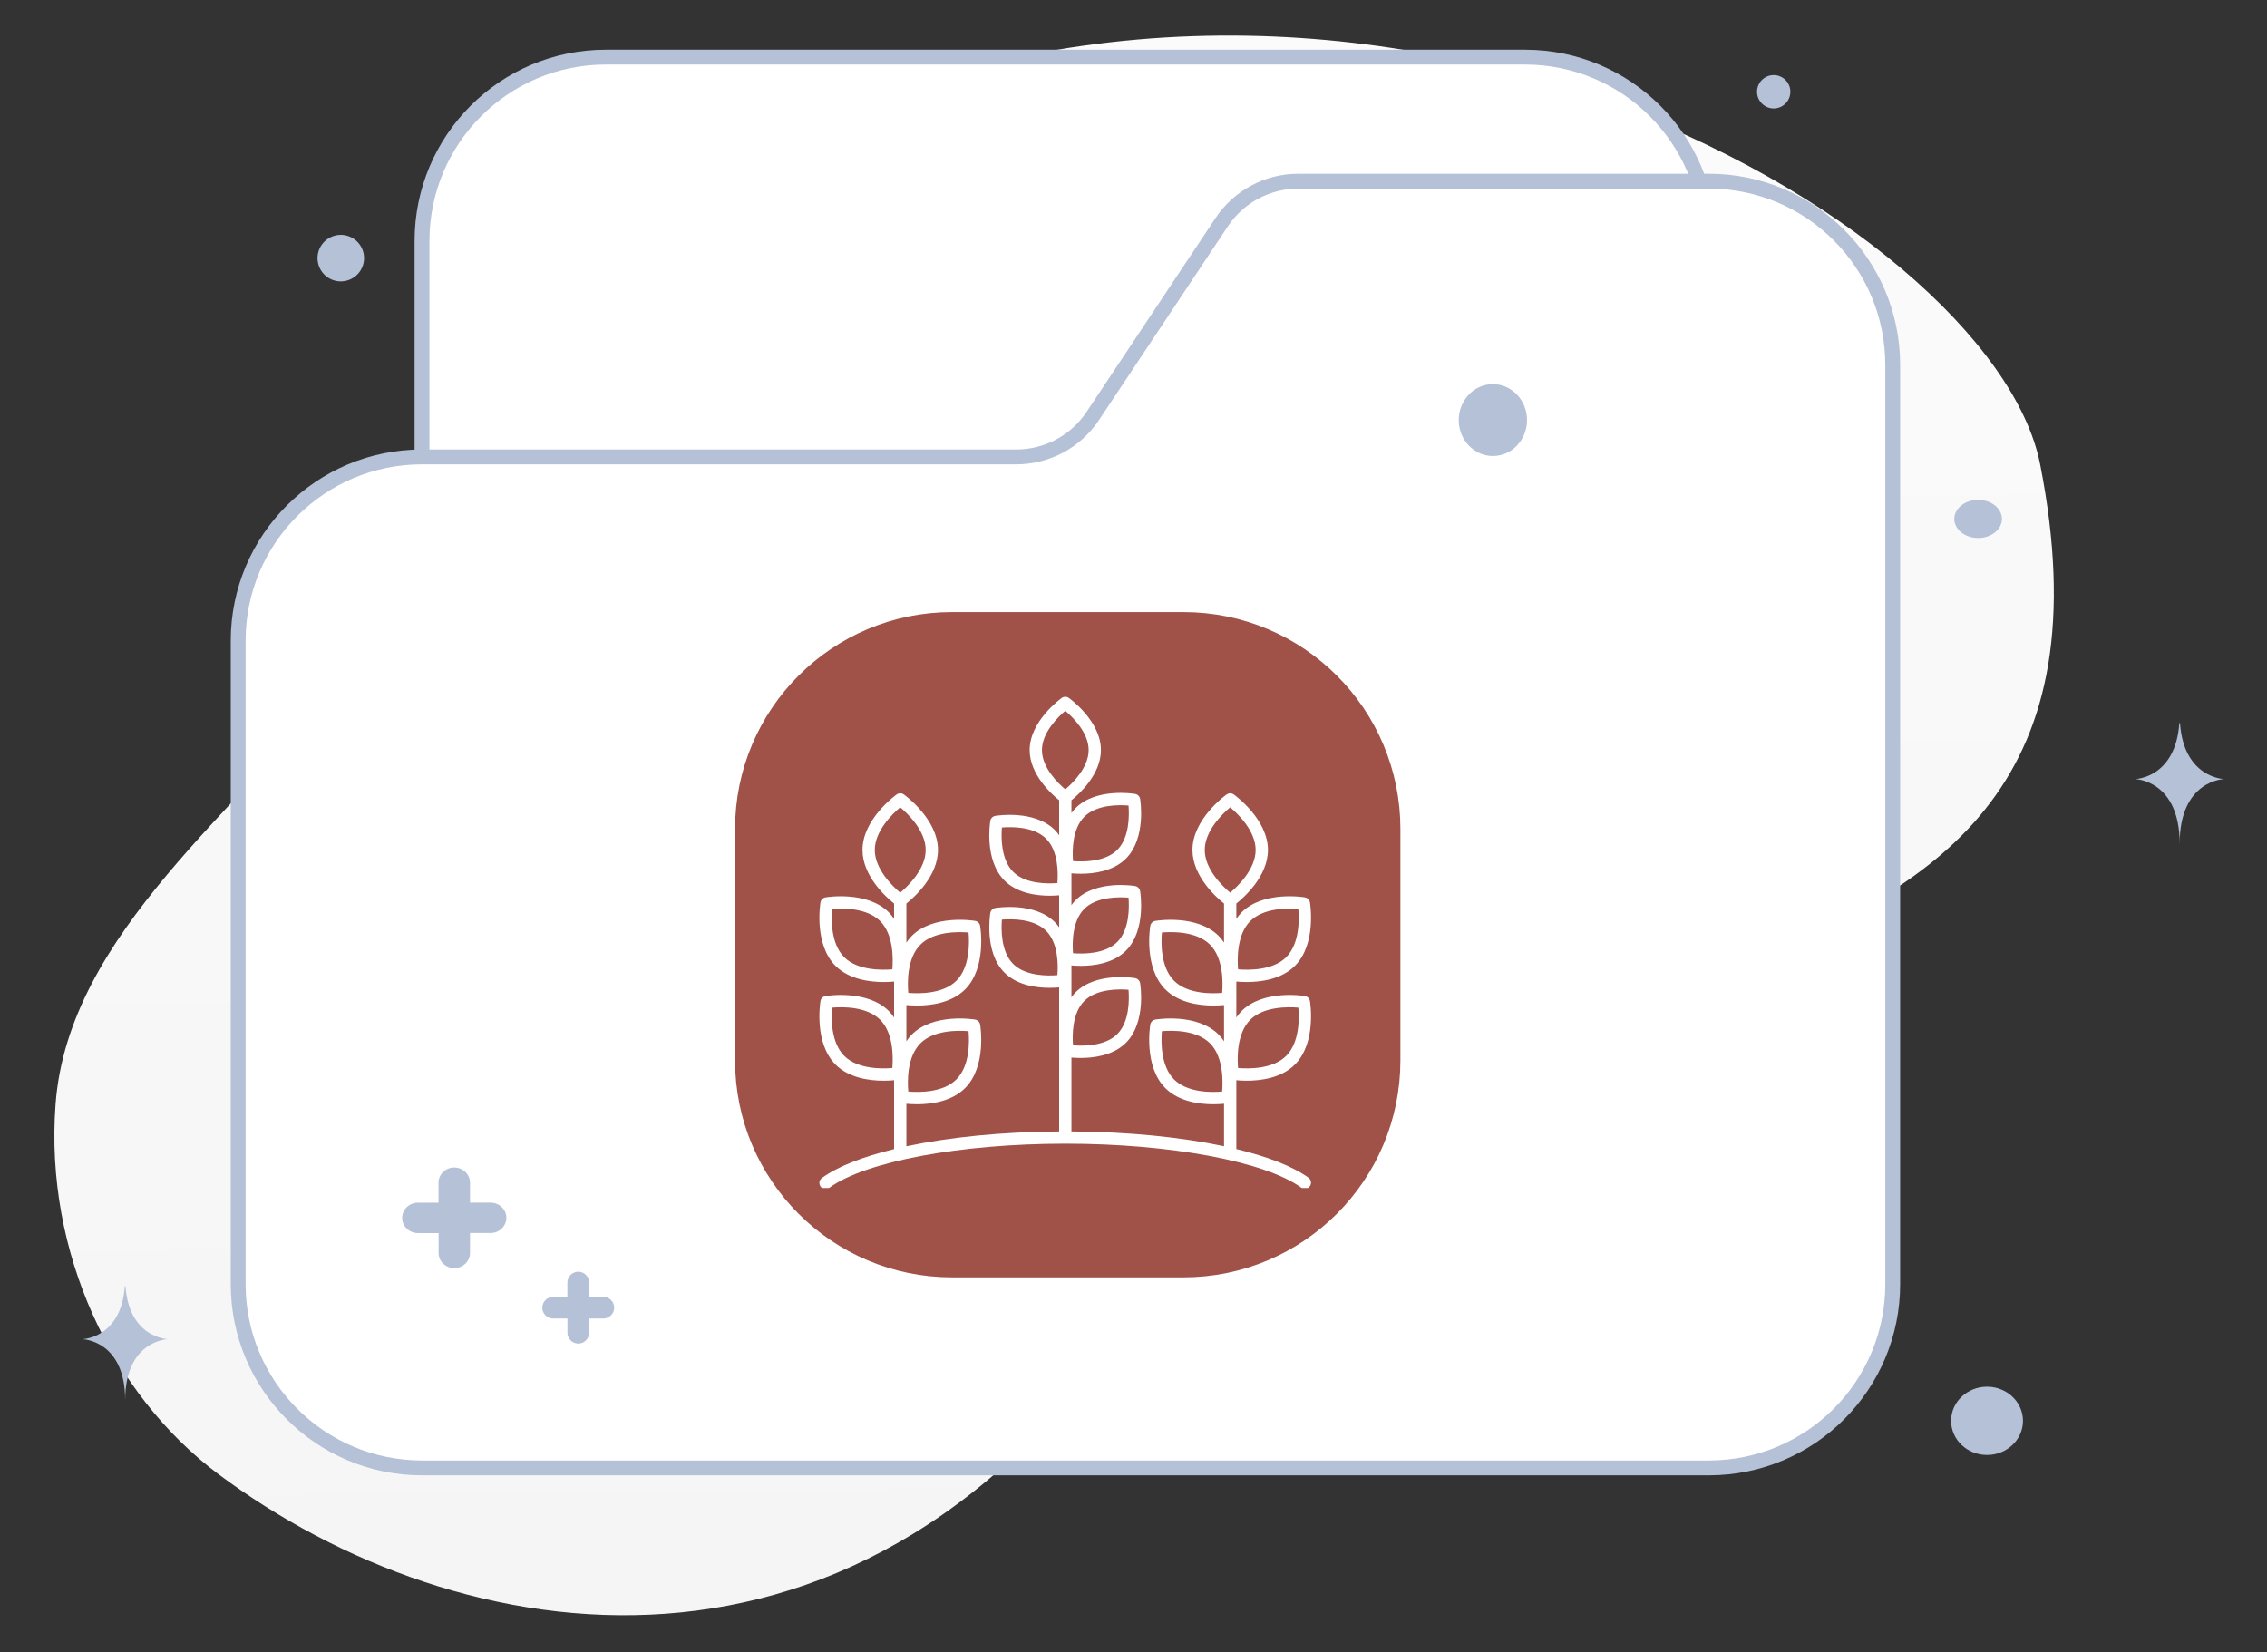 <svg width="166" height="121" viewBox="0 0 166 121" fill="none" xmlns="http://www.w3.org/2000/svg">
<rect x="0" y="0" width="166" height="121" fill="#333333" stroke="none"/>
<g clip-path="url(#clip0_3573_9830)">
<path d="M149.387 33.996C145.865 16.117 98.272 -11.763 54.548 11.415C34.212 22.196 38.734 32.066 25.56 49.084C17.708 59.227 5.002 68.317 4.069 80.864C3.261 91.694 8.187 102.12 15.974 107.942C33.486 121.033 63.334 126.253 83.457 95.624C103.58 64.996 158.463 80.111 149.387 33.996Z" fill="url(#paint0_linear_3573_9830)"/>
<path fill-rule="evenodd" clip-rule="evenodd" d="M125.132 31.107V17.646C125.132 10.211 119.105 4.184 111.671 4.184H44.363C36.929 4.184 30.902 10.211 30.902 17.646V51.299" fill="white"/>
<path d="M125.132 31.107V17.646C125.132 10.211 119.105 4.184 111.671 4.184H44.363C36.929 4.184 30.902 10.211 30.902 17.646V51.299" stroke="#B4C1D6" stroke-width="1.087"/>
<path fill-rule="evenodd" clip-rule="evenodd" d="M30.902 33.461H74.416C75.524 33.461 76.615 33.188 77.592 32.665C78.569 32.143 79.401 31.387 80.016 30.466L89.459 16.271C90.075 15.345 90.911 14.586 91.892 14.063C92.873 13.539 93.968 13.266 95.08 13.269H125.132C132.567 13.269 138.594 19.296 138.594 26.73V94.037C138.594 101.472 132.567 107.499 125.132 107.499H30.902C23.468 107.499 17.441 101.472 17.441 94.037V46.922C17.441 39.488 23.468 33.461 30.902 33.461Z" fill="white" stroke="#B4C1D6" stroke-width="1.087"/>
<path d="M145.5 106.553C144.047 106.553 142.868 105.433 142.868 104.053C142.868 102.672 144.047 101.553 145.5 101.553C146.953 101.553 148.132 102.672 148.132 104.053C148.132 105.433 146.953 106.553 145.5 106.553Z" fill="#B4C1D6"/>
<path d="M129.879 7.942C129.204 7.942 128.658 7.395 128.658 6.721C128.658 6.047 129.204 5.5 129.879 5.5C130.553 5.5 131.099 6.047 131.099 6.721C131.099 7.395 130.553 7.942 129.879 7.942Z" fill="#B4C1D6"/>
<path d="M109.316 33.395C107.935 33.395 106.816 32.217 106.816 30.763C106.816 29.31 107.935 28.132 109.316 28.132C110.697 28.132 111.816 29.31 111.816 30.763C111.816 32.217 110.697 33.395 109.316 33.395Z" fill="#B4C1D6"/>
<path d="M26.602 18.462C26.845 19.371 26.306 20.306 25.396 20.549C24.487 20.793 23.553 20.253 23.309 19.344C23.066 18.435 23.605 17.501 24.514 17.257C25.423 17.013 26.358 17.553 26.602 18.462Z" fill="#B4C1D6"/>
<path d="M144.846 39.398C143.882 39.398 143.102 38.774 143.102 38.003C143.102 37.233 143.882 36.608 144.846 36.608C145.809 36.608 146.59 37.233 146.59 38.003C146.59 38.774 145.809 39.398 144.846 39.398Z" fill="#B4C1D6"/>
<path d="M9.142 94.184H9.188C9.458 98.012 12.305 98.071 12.305 98.071C12.305 98.071 9.166 98.132 9.166 102.555C9.166 98.132 6.026 98.071 6.026 98.071C6.026 98.071 8.872 98.012 9.142 94.184ZM159.582 52.95H159.629C159.91 56.992 162.868 57.054 162.868 57.054C162.868 57.054 159.606 57.118 159.606 61.789C159.606 57.118 156.344 57.054 156.344 57.054C156.344 57.054 159.301 56.992 159.582 52.95Z" fill="#B4C1D6"/>
<path fill-rule="evenodd" clip-rule="evenodd" d="M86.657 90.368H69.71C62.691 90.368 57 84.677 57 77.657V60.71C57 53.691 62.691 48 69.71 48H86.657C93.677 48 99.368 53.691 99.368 60.71V77.657C99.368 84.677 93.677 90.368 86.657 90.368Z" fill="#A05148" stroke="#A05148" stroke-width="6.352" stroke-linecap="round" stroke-linejoin="round"/>
<path fill-rule="evenodd" clip-rule="evenodd" d="M43.138 93.925V94.969H44.181C44.391 94.97 44.592 95.054 44.741 95.203C44.889 95.352 44.973 95.553 44.974 95.763C44.973 95.973 44.889 96.175 44.741 96.323C44.592 96.472 44.391 96.556 44.181 96.557H43.138V97.601C43.137 97.811 43.053 98.013 42.904 98.161C42.756 98.31 42.554 98.394 42.344 98.395C42.134 98.394 41.933 98.31 41.785 98.161C41.636 98.013 41.552 97.811 41.551 97.601V96.561H40.504C40.294 96.56 40.092 96.476 39.944 96.328C39.795 96.179 39.712 95.978 39.711 95.767C39.712 95.557 39.795 95.356 39.944 95.207C40.093 95.059 40.294 94.975 40.504 94.974H41.547V93.925C41.548 93.714 41.633 93.513 41.782 93.364C41.931 93.215 42.133 93.132 42.344 93.132C42.554 93.132 42.756 93.216 42.904 93.365C43.053 93.514 43.137 93.715 43.138 93.925ZM34.416 86.611V88.073H35.929C36.56 88.073 37.079 88.574 37.079 89.184C37.079 89.794 36.56 90.296 35.929 90.296H34.416V91.757C34.416 92.367 33.898 92.868 33.267 92.868C32.635 92.868 32.117 92.367 32.117 91.757V90.302H30.598C29.966 90.302 29.448 89.8 29.448 89.19C29.448 88.58 29.966 88.079 30.598 88.079H32.11V86.611C32.11 86.001 32.629 85.5 33.267 85.5C33.898 85.5 34.416 86.001 34.416 86.611Z" fill="#B4C1D6"/>
<g clip-path="url(#clip1_3573_9830)">
<path d="M91.296 71.917C92.324 71.917 93.831 71.723 94.819 70.734C96.407 69.143 95.941 66.21 95.921 66.086C95.889 65.896 95.74 65.748 95.551 65.716C95.426 65.695 92.498 65.228 90.91 66.819C90.765 66.965 90.643 67.124 90.53 67.288V66.169C91.112 65.704 92.844 64.16 92.844 62.247C92.844 59.997 90.444 58.253 90.342 58.18C90.185 58.068 89.976 58.068 89.818 58.18C89.716 58.253 87.317 59.997 87.317 62.247C87.317 64.16 89.049 65.704 89.63 66.169V69.028C89.515 68.858 89.389 68.693 89.239 68.543C87.651 66.952 84.723 67.418 84.598 67.439C84.408 67.471 84.26 67.619 84.228 67.809C84.208 67.933 83.742 70.866 85.331 72.457C86.318 73.447 87.824 73.64 88.852 73.64C89.166 73.64 89.434 73.622 89.63 73.603V76.254C89.515 76.084 89.389 75.919 89.239 75.769C87.651 74.179 84.723 74.645 84.598 74.666C84.408 74.698 84.26 74.846 84.228 75.036C84.208 75.16 83.742 78.093 85.331 79.684C86.318 80.674 87.824 80.867 88.852 80.867C89.166 80.867 89.434 80.849 89.63 80.83V83.942C86.496 83.274 82.62 82.884 78.455 82.858V77.447C78.634 77.463 78.868 77.477 79.14 77.477C80.104 77.477 81.52 77.296 82.449 76.365C83.942 74.87 83.505 72.118 83.486 72.001C83.454 71.811 83.306 71.662 83.116 71.63C83 71.611 80.252 71.173 78.759 72.669C78.646 72.782 78.547 72.904 78.455 73.03V70.702C78.634 70.718 78.868 70.733 79.14 70.733C80.104 70.733 81.52 70.55 82.449 69.62C83.942 68.125 83.505 65.372 83.486 65.256C83.454 65.066 83.306 64.917 83.116 64.885C83 64.865 80.252 64.428 78.759 65.924C78.646 66.037 78.547 66.159 78.455 66.285V63.956C78.634 63.973 78.868 63.987 79.14 63.987C80.104 63.987 81.52 63.806 82.449 62.875C83.942 61.379 83.505 58.627 83.486 58.51C83.454 58.32 83.306 58.171 83.116 58.14C83 58.12 80.252 57.683 78.759 59.178C78.646 59.291 78.547 59.414 78.455 59.54V58.606C79.012 58.159 80.615 56.718 80.615 54.931C80.615 52.816 78.363 51.18 78.267 51.111C78.11 51 77.9 51 77.744 51.111C77.647 51.18 75.395 52.816 75.395 54.931C75.395 56.718 76.998 58.159 77.555 58.606V61.163C77.46 61.032 77.359 60.904 77.241 60.786C75.748 59.29 73 59.728 72.884 59.748C72.694 59.78 72.545 59.928 72.514 60.119C72.494 60.236 72.057 62.987 73.551 64.483C74.48 65.414 75.895 65.596 76.86 65.596C77.137 65.596 77.375 65.581 77.555 65.564V67.909C77.46 67.777 77.359 67.649 77.241 67.532C75.748 66.036 73 66.474 72.884 66.493C72.694 66.525 72.545 66.674 72.514 66.864C72.494 66.981 72.057 69.733 73.551 71.228C74.48 72.159 75.895 72.341 76.859 72.341C77.137 72.341 77.375 72.326 77.555 72.309V82.859C73.382 82.885 69.503 83.277 66.37 83.947V80.83C66.566 80.849 66.834 80.867 67.148 80.867C68.176 80.867 69.681 80.673 70.669 79.684C72.258 78.093 71.792 75.16 71.771 75.036C71.74 74.846 71.591 74.698 71.401 74.666C71.277 74.645 68.349 74.178 66.761 75.769C66.611 75.919 66.485 76.084 66.37 76.254V73.603C66.566 73.622 66.834 73.64 67.148 73.64C68.176 73.64 69.681 73.446 70.669 72.457C72.258 70.866 71.792 67.933 71.771 67.809C71.74 67.619 71.591 67.471 71.401 67.439C71.277 67.417 68.348 66.952 66.761 68.543C66.611 68.693 66.485 68.858 66.37 69.028V66.169C66.951 65.704 68.683 64.16 68.683 62.247C68.683 59.997 66.283 58.253 66.181 58.18C66.024 58.068 65.814 58.068 65.658 58.18C65.556 58.253 63.156 59.997 63.156 62.247C63.156 64.16 64.888 65.704 65.47 66.169V67.288C65.357 67.124 65.235 66.965 65.089 66.819C63.502 65.228 60.574 65.695 60.449 65.716C60.26 65.748 60.111 65.896 60.079 66.086C60.059 66.21 59.593 69.143 61.181 70.734C62.169 71.723 63.676 71.917 64.703 71.917C65.011 71.917 65.275 71.9 65.47 71.881V74.515C65.357 74.35 65.235 74.191 65.089 74.046C63.502 72.456 60.574 72.922 60.449 72.943C60.26 72.975 60.111 73.123 60.079 73.313C60.059 73.437 59.593 76.37 61.181 77.961C62.169 78.95 63.675 79.143 64.703 79.143C65.01 79.143 65.274 79.126 65.47 79.108V84.153C63.169 84.711 61.332 85.427 60.186 86.266C59.985 86.412 59.941 86.694 60.087 86.895C60.176 87.016 60.313 87.08 60.451 87.08C60.543 87.08 60.636 87.052 60.716 86.993C63.364 85.056 70.315 83.755 78.013 83.755C85.679 83.755 92.62 85.049 95.286 86.976C95.487 87.122 95.769 87.076 95.913 86.874C96.059 86.673 96.014 86.391 95.812 86.246C94.66 85.413 92.825 84.702 90.53 84.147V79.108C90.725 79.126 90.99 79.143 91.297 79.143C92.325 79.143 93.831 78.95 94.819 77.961C96.407 76.37 95.941 73.437 95.921 73.313C95.889 73.123 95.74 72.975 95.551 72.943C95.426 72.921 92.498 72.455 90.91 74.046C90.765 74.191 90.643 74.35 90.53 74.515V71.881C90.725 71.9 90.989 71.917 91.296 71.917ZM91.547 67.457C92.535 66.467 94.332 66.504 95.071 66.567C95.136 67.308 95.174 69.103 94.183 70.097C93.195 71.086 91.399 71.049 90.658 70.987C90.595 70.245 90.559 68.446 91.547 67.457ZM89.491 72.71C88.752 72.776 86.959 72.813 85.967 71.82C84.979 70.83 85.015 69.031 85.078 68.29C85.817 68.225 87.61 68.186 88.603 69.18C89.591 70.17 89.554 71.969 89.491 72.71ZM89.491 79.937C88.752 80.003 86.959 80.04 85.967 79.047C84.979 78.057 85.015 76.257 85.078 75.516C85.819 75.452 87.611 75.413 88.603 76.406C89.591 77.396 89.554 79.196 89.491 79.937ZM79.395 73.306C80.297 72.403 81.933 72.424 82.636 72.482C82.693 73.185 82.716 74.824 81.813 75.728C80.911 76.631 79.276 76.61 78.573 76.551C78.515 75.849 78.493 74.21 79.395 73.306ZM79.395 66.561C80.298 65.657 81.936 65.679 82.636 65.737C82.693 66.439 82.716 68.079 81.813 68.983C80.91 69.886 79.273 69.865 78.573 69.806C78.515 69.104 78.493 67.465 79.395 66.561ZM79.395 59.816C80.298 58.911 81.936 58.933 82.636 58.992C82.693 59.694 82.716 61.333 81.813 62.237C80.911 63.141 79.276 63.119 78.573 63.061C78.515 62.358 78.493 60.72 79.395 59.816ZM77.427 64.669C76.726 64.728 75.089 64.75 74.187 63.845C73.284 62.941 73.307 61.303 73.364 60.6C74.067 60.541 75.703 60.52 76.605 61.424C77.507 62.328 77.485 63.967 77.427 64.669ZM77.427 71.414C76.725 71.473 75.089 71.495 74.187 70.591C73.284 69.687 73.307 68.048 73.364 67.346C74.067 67.287 75.703 67.265 76.605 68.169C77.507 69.073 77.485 70.712 77.427 71.414ZM67.397 76.406C68.386 75.416 70.182 75.453 70.922 75.517C70.987 76.257 71.025 78.053 70.033 79.047C69.045 80.037 67.248 80.001 66.509 79.936C66.443 79.196 66.405 77.4 67.397 76.406ZM67.397 69.18C68.385 68.19 70.183 68.227 70.922 68.29C70.987 69.031 71.025 70.826 70.033 71.82C69.045 72.81 67.248 72.774 66.509 72.71C66.443 71.969 66.405 70.173 67.397 69.18ZM65.342 70.987C64.6 71.049 62.805 71.086 61.817 70.097C60.829 69.107 60.866 67.308 60.929 66.567C61.67 66.502 63.462 66.464 64.453 67.457C65.441 68.446 65.405 70.245 65.342 70.987ZM65.342 78.213C64.601 78.277 62.805 78.313 61.817 77.323C60.829 76.334 60.866 74.535 60.929 73.794C61.669 73.728 63.461 73.69 64.453 74.683C65.441 75.673 65.405 77.472 65.342 78.213ZM64.056 62.247C64.056 60.847 65.351 59.601 65.919 59.122C66.488 59.601 67.783 60.847 67.783 62.247C67.783 63.646 66.488 64.892 65.919 65.372C65.351 64.892 64.056 63.646 64.056 62.247ZM76.296 54.931C76.296 53.652 77.47 52.509 78.005 52.053C78.542 52.508 79.715 53.648 79.715 54.931C79.715 56.21 78.541 57.354 78.005 57.809C77.468 57.355 76.296 56.215 76.296 54.931ZM91.547 74.683C92.535 73.694 94.332 73.73 95.071 73.794C95.136 74.535 95.174 76.33 94.183 77.323C93.195 78.313 91.398 78.277 90.657 78.213C90.593 77.472 90.555 75.677 91.547 74.683ZM88.217 62.247C88.217 60.847 89.512 59.601 90.08 59.122C90.649 59.601 91.944 60.847 91.944 62.247C91.944 63.646 90.648 64.893 90.08 65.372C89.511 64.894 88.217 63.651 88.217 62.247Z" fill="white"/>
</g>
</g>
<defs>
<linearGradient id="paint0_linear_3573_9830" x1="76.167" y1="-62.253" x2="78.997" y2="244.1" gradientUnits="userSpaceOnUse">
<stop stop-color="white"/>
<stop offset="1" stop-color="#EEEEEE"/>
</linearGradient>
<clipPath id="clip0_3573_9830">
<rect width="164.474" height="120" fill="white" transform="translate(0.763 0.5)"/>
</clipPath>
<clipPath id="clip1_3573_9830">
<rect width="36" height="36" fill="white" transform="translate(60 51)"/>
</clipPath>
</defs>
</svg>
